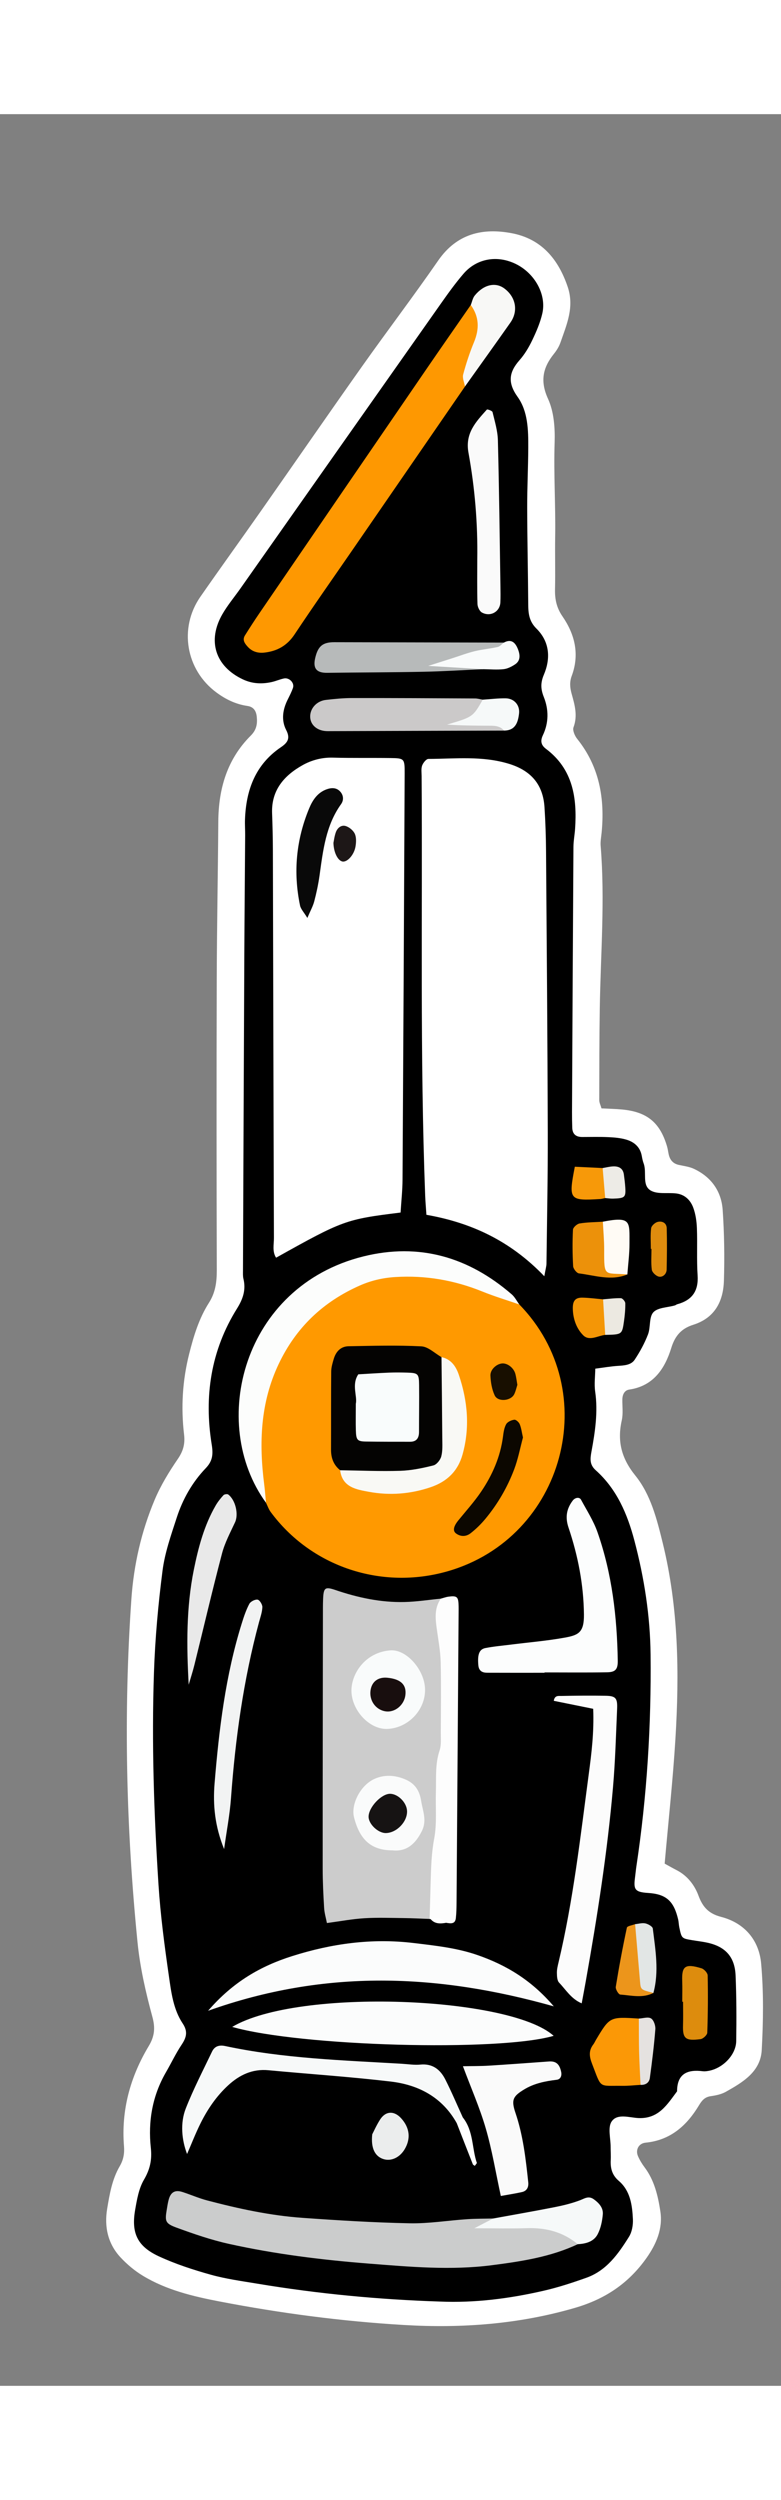 <?xml version="1.0" encoding="utf-8"?>
<!-- Generator: Adobe Illustrator 17.0.0, SVG Export Plug-In . SVG Version: 6.00 Build 0)  -->
<!DOCTYPE svg PUBLIC "-//W3C//DTD SVG 1.1//EN" "http://www.w3.org/Graphics/SVG/1.1/DTD/svg11.dtd">
<svg version="1.1" id="Capa_1" xmlns="http://www.w3.org/2000/svg" xmlns:xlink="http://www.w3.org/1999/xlink" x="0px" y="0px"
	 width="80px" height="256px" viewBox="0 0 142.667 414.841" enable-background="new 0 0 142.667 414.841"
	 xml:space="preserve">
<rect x="0" y="0" width="142.667" height="414.841" fill="#808080" stroke="none"/>
<g>
	<defs>
		<rect id="SVGID_1_" x="-1083.333" y="-341" width="1920" height="1080"/>
	</defs>
	<clipPath id="SVGID_2_">
		<use xlink:href="#SVGID_1_"  overflow="visible"/>
	</clipPath>
	<path clip-path="url(#SVGID_2_)" fill="#FFFFFF" d="M109.877,181.56c1.279,0.067,2.538,0.087,3.786,0.206
		c4.551,0.429,6.921,2.397,8.195,6.77c0.134,0.458,0.188,0.94,0.29,1.407c0.225,1.02,0.784,1.707,1.856,1.94
		c0.936,0.202,1.924,0.324,2.774,0.725c3.153,1.483,4.997,4.088,5.233,7.49c0.298,4.297,0.357,8.628,0.227,12.935
		c-0.115,3.775-1.669,6.802-5.611,8.046c-2.095,0.662-3.294,1.931-3.993,4.196c-1.162,3.758-3.224,6.979-7.691,7.634
		c-0.865,0.127-1.245,0.911-1.257,1.802c-0.019,1.276,0.166,2.599-0.108,3.821c-0.85,3.811-0.066,6.929,2.477,10.077
		c2.824,3.496,3.933,7.954,5.009,12.329c2.892,11.785,3.049,23.744,2.317,35.74c-0.457,7.484-1.276,14.947-1.966,22.799
		c0.606,0.332,1.401,0.787,2.215,1.207c1.955,1.01,3.257,2.731,3.964,4.644c0.784,2.12,1.891,3.292,4.134,3.875
		c4.307,1.119,6.932,4.269,7.312,8.529c0.466,5.228,0.391,10.537,0.108,15.787c-0.213,3.965-3.463,5.887-6.565,7.629
		c-0.812,0.456-1.809,0.662-2.747,0.796c-1.078,0.155-1.604,0.754-2.136,1.641c-2.228,3.712-5.195,6.398-9.772,6.85
		c-1.28,0.126-1.873,1.327-1.391,2.448c0.312,0.722,0.733,1.417,1.206,2.047c1.796,2.387,2.452,5.22,2.885,8.044
		c0.479,3.135-0.721,5.953-2.525,8.511c-3.248,4.602-7.51,7.49-13.021,9.099c-10.285,3.004-20.705,3.768-31.305,3.143
		c-11.337-0.669-22.572-2.157-33.72-4.303c-4.874-0.939-9.698-2.097-13.991-4.706c-1.47-0.894-2.842-2.045-4.019-3.303
		c-2.34-2.499-3.021-5.604-2.47-8.912c0.445-2.668,0.898-5.371,2.293-7.768c0.667-1.144,0.89-2.306,0.781-3.652
		c-0.53-6.589,1.149-12.677,4.524-18.299c1.045-1.741,1.223-3.257,0.663-5.319c-1.209-4.454-2.255-9.017-2.712-13.6
		c-2.084-20.862-2.58-41.77-1.125-62.705c0.436-6.267,1.822-12.338,4.249-18.114c1.102-2.623,2.621-5.11,4.233-7.465
		c0.98-1.431,1.344-2.747,1.145-4.433c-0.586-4.961-0.302-9.873,0.926-14.745c0.824-3.275,1.793-6.484,3.611-9.337
		c1.179-1.849,1.441-3.771,1.436-5.903c-0.048-17.744-0.057-35.488-0.007-53.231c0.027-9.588,0.219-19.175,0.284-28.763
		c0.042-5.98,1.607-11.37,5.936-15.688c1.034-1.031,1.229-2.11,1.089-3.455c-0.116-1.127-0.646-1.804-1.714-1.958
		c-2.118-0.306-3.958-1.204-5.651-2.455c-5.591-4.132-6.902-11.775-2.935-17.48c3.646-5.245,7.39-10.422,11.057-15.653
		c6.144-8.763,12.22-17.574,18.401-26.31c4.612-6.519,9.448-12.881,13.992-19.446c3.4-4.913,8.128-6.004,13.483-4.971
		c5.35,1.032,8.433,4.684,10.16,9.767c1.257,3.698-0.171,6.886-1.314,10.174c-0.258,0.741-0.698,1.457-1.193,2.072
		c-2.042,2.54-2.559,4.986-1.077,8.227c1.079,2.359,1.291,5.305,1.203,7.967c-0.188,5.747,0.192,11.479,0.099,17.218
		c-0.051,3.196,0.044,6.395-0.028,9.59c-0.041,1.81,0.284,3.375,1.356,4.934c2.277,3.309,3.165,6.952,1.692,10.893
		c-0.411,1.096-0.327,2.132-0.012,3.257c0.554,1.988,1.141,3.976,0.343,6.111c-0.208,0.558,0.227,1.569,0.675,2.125
		c4.061,5.065,5.067,10.89,4.456,17.152c-0.078,0.791-0.238,1.593-0.174,2.374c0.811,9.901-0.004,19.79-0.158,29.683
		c-0.087,5.592-0.086,11.185-0.095,16.778C109.469,180.519,109.707,180.965,109.877,181.56"/>
	<path clip-path="url(#SVGID_2_)" d="M80.316,399.447c-11.186-0.364-22.309-1.426-33.353-3.27c-2.834-0.472-5.704-0.86-8.461-1.63
		c-3.216-0.899-6.432-1.945-9.456-3.342c-3.965-1.831-5.097-4.269-4.355-8.521c0.327-1.868,0.664-3.872,1.595-5.464
		c1.11-1.896,1.505-3.639,1.268-5.812c-0.528-4.869,0.277-9.55,2.776-13.857c0.961-1.658,1.779-3.406,2.84-4.994
		c0.886-1.327,1.192-2.405,0.206-3.886c-1.725-2.59-2.097-5.693-2.526-8.672c-0.796-5.529-1.536-11.083-1.895-16.654
		c-0.833-12.915-1.268-25.855-0.83-38.794c0.21-6.211,0.772-12.429,1.568-18.594c0.424-3.287,1.565-6.506,2.598-9.686
		c1.094-3.371,2.843-6.448,5.305-9.019c1.253-1.309,1.364-2.544,1.08-4.293c-1.426-8.809-0.158-17.204,4.63-24.866
		c1.081-1.732,1.652-3.412,1.161-5.416c-0.111-0.457-0.084-0.954-0.082-1.432c0.078-19.332,0.156-38.663,0.246-57.995
		c0.035-7.19,0.105-14.379,0.153-21.569c0.007-0.958-0.066-1.918-0.031-2.875c0.193-5.377,1.894-10.028,6.543-13.187
		c1.208-0.82,1.793-1.586,0.989-3.138c-0.933-1.8-0.65-3.722,0.249-5.537c0.352-0.712,0.722-1.423,0.982-2.171
		c0.315-0.908-0.673-1.934-1.656-1.722c-0.777,0.166-1.52,0.503-2.297,0.669c-1.76,0.375-3.488,0.294-5.153-0.483
		c-5.121-2.39-6.56-7.096-3.797-11.907c0.95-1.654,2.197-3.139,3.301-4.707c12.228-17.377,24.451-34.759,36.692-52.128
		c1.288-1.827,2.6-3.651,4.055-5.343c2.426-2.821,6.186-3.457,9.582-1.784c3.453,1.703,5.616,5.572,4.823,9.03
		c-0.387,1.685-1.093,3.322-1.844,4.89c-0.616,1.287-1.373,2.563-2.312,3.628c-1.944,2.205-2.212,4.119-0.358,6.711
		c1.895,2.649,1.96,6.024,1.947,9.239c-0.016,3.669-0.205,7.338-0.196,11.006c0.015,5.911,0.149,11.821,0.191,17.732
		c0.011,1.633,0.191,3.044,1.492,4.331c2.43,2.403,2.632,5.441,1.362,8.433c-0.63,1.486-0.579,2.637-0.01,4.068
		c0.915,2.299,0.92,4.688-0.167,6.979c-0.481,1.013-0.364,1.792,0.559,2.485c4.934,3.706,5.703,8.944,5.323,14.591
		c-0.075,1.113-0.295,2.221-0.301,3.333c-0.103,16.135-0.182,32.271-0.262,48.407c-0.005,0.958,0.014,1.916,0.045,2.874
		c0.038,1.166,0.69,1.683,1.823,1.68c1.599-0.003,3.199-0.049,4.794,0.027c1.104,0.052,2.24,0.147,3.289,0.463
		c1.443,0.434,2.513,1.369,2.795,2.977c0.083,0.47,0.185,0.946,0.35,1.393c0.595,1.625-0.348,3.92,1.248,4.895
		c1.208,0.738,3.077,0.372,4.647,0.548c1.602,0.178,2.648,1.217,3.159,2.607c0.431,1.171,0.616,2.479,0.664,3.734
		c0.112,2.873-0.059,5.76,0.129,8.625c0.19,2.877-1.022,4.544-3.725,5.273c-0.151,0.041-0.277,0.171-0.427,0.214
		c-1.35,0.387-3.133,0.374-3.934,1.255c-0.813,0.894-0.477,2.738-0.976,4.039c-0.62,1.615-1.471,3.173-2.43,4.617
		c-0.652,0.982-1.878,1.051-3.03,1.126c-1.396,0.091-2.781,0.335-4.169,0.513c-0.019,1.394-0.217,2.815-0.021,4.179
		c0.536,3.711-0.009,7.341-0.675,10.949c-0.251,1.362-0.359,2.407,0.789,3.433c3.845,3.441,5.778,8.003,7.053,12.837
		c1.798,6.812,2.881,13.744,2.955,20.814c0.138,12.958-0.661,25.853-2.593,38.671c-0.095,0.632-0.151,1.27-0.234,1.904
		c-0.294,2.229-0.16,2.799,2.345,2.952c3.398,0.206,4.738,1.538,5.518,4.841c0.11,0.464,0.108,0.954,0.207,1.422
		c0.425,2.04,0.431,2.041,2.352,2.362c0.944,0.158,1.9,0.263,2.833,0.471c3.253,0.724,4.96,2.591,5.101,5.974
		c0.166,3.989,0.173,7.988,0.114,11.982c-0.037,2.544-2.493,5.031-5.133,5.454c-0.313,0.05-0.643,0.096-0.954,0.056
		c-2.815-0.366-4.707,0.436-4.719,3.666c-1.799,2.397-3.343,5.033-7.024,4.884c-1.672-0.067-3.906-0.91-4.936,0.64
		c-0.727,1.095-0.17,3.048-0.175,4.617c-0.003,0.799,0.06,1.6,0.019,2.395c-0.076,1.502,0.23,2.753,1.472,3.819
		c2.111,1.812,2.456,4.424,2.577,6.99c0.051,1.07-0.163,2.332-0.717,3.219c-1.951,3.124-4.098,6.171-7.78,7.481
		c-2.552,0.908-5.145,1.758-7.781,2.365C93.087,398.904,86.757,399.727,80.316,399.447"/>
	<path clip-path="url(#SVGID_2_)" fill="#FFFFFF" d="M99.432,212.213c-6.25-6.519-13.398-9.786-21.537-11.22
		c-0.086-1.302-0.186-2.39-0.227-3.48c-0.963-25.551-0.478-51.115-0.65-76.673c-0.004-0.638-0.111-1.33,0.099-1.898
		c0.182-0.491,0.746-1.198,1.143-1.199c4.924-0.022,9.862-0.597,14.728,0.899c4.017,1.236,6.207,3.765,6.476,7.912
		c0.176,2.708,0.264,5.425,0.284,8.139c0.128,17.091,0.267,34.183,0.316,51.275c0.023,7.986-0.144,15.974-0.238,23.96
		C99.821,210.367,99.68,210.804,99.432,212.213"/>
	<path clip-path="url(#SVGID_2_)" fill="#FFFFFF" d="M73.176,200.581c-10.021,1.236-10.507,1.413-22.745,8.249
		c-0.726-1.146-0.389-2.424-0.393-3.593c-0.079-23.631-0.126-47.261-0.191-70.892c-0.006-2.234-0.064-4.47-0.144-6.703
		c-0.149-4.209,2.22-6.884,5.582-8.766c1.64-0.918,3.516-1.422,5.508-1.368c3.512,0.096,7.028,0.027,10.541,0.075
		c2.516,0.034,2.599,0.093,2.586,2.787c-0.112,24.747-0.239,49.494-0.389,74.24C73.52,196.518,73.31,198.425,73.176,200.581"/>
	<path clip-path="url(#SVGID_2_)" fill="#FF9900" d="M94.861,217.366c15.461,15.841,8.23,42.563-13.031,48.706
		c-12.172,3.518-25.035-0.842-32.388-10.814c-0.368-0.499-0.572-1.12-0.852-1.684c-2.742-7.457-2.828-14.92-0.12-22.416
		c6.433-17.802,23.361-24.962,40.603-17.11C91.093,214.968,93.114,215.942,94.861,217.366"/>
	<path clip-path="url(#SVGID_2_)" fill="#CCCCCC" d="M78.48,329.578c-1.589-0.055-3.177-0.14-4.766-0.157
		c-2.389-0.026-4.787-0.118-7.169,0.03c-2.213,0.138-4.41,0.554-6.828,0.876c-0.178-0.931-0.453-1.829-0.508-2.741
		c-0.142-2.384-0.263-4.775-0.264-7.162c-0.006-15.454,0.023-30.909,0.042-46.363c0.001-0.956-0.007-1.913,0.032-2.867
		c0.085-2.1,0.34-2.333,2.24-1.686c4.104,1.395,8.297,2.299,12.64,2.195c2.212-0.053,4.417-0.4,6.626-0.614
		c2.099,8.777,1.792,17.718,1.238,26.575c-0.554,8.879-0.918,17.773-1.667,26.641C79.937,326.18,80.203,328.182,78.48,329.578"/>
	<path clip-path="url(#SVGID_2_)" fill="#FE9801" d="M84.938,49.734L64.621,79.245c-3.615,5.249-7.287,10.459-10.814,15.766
		c-1.357,2.042-3.169,3.049-5.491,3.316c-1.156,0.133-2.227-0.149-3.045-1.045c-0.546-0.597-1.054-1.25-0.521-2.099
		c0.846-1.349,1.707-2.69,2.605-4.004c10.162-14.862,20.328-29.72,30.504-44.572c2.693-3.931,5.423-7.837,8.136-11.754
		c3.092,1.176,2.382,3.67,2.025,5.988C87.536,43.985,85.466,46.595,84.938,49.734"/>
	<path clip-path="url(#SVGID_2_)" fill="#CBCCCC" d="M105.543,388.972c-4.965,2.341-10.311,3.145-15.677,3.839
		c-7.498,0.971-14.998,0.294-22.466-0.291c-8.589-0.673-17.155-1.735-25.58-3.602c-3.248-0.72-6.429-1.819-9.561-2.965
		c-2.077-0.759-2.148-1.174-1.803-3.252c0.105-0.628,0.194-1.265,0.363-1.878c0.374-1.361,1.163-1.811,2.495-1.386
		c1.518,0.485,2.987,1.141,4.525,1.545c5.716,1.501,11.493,2.76,17.395,3.178c6.525,0.464,13.06,0.865,19.596,0.996
		c3.49,0.07,6.991-0.512,10.491-0.748c1.583-0.108,3.175-0.088,4.763-0.126c0.568,0.247-0.783,1.151,0.248,1.042
		c3.263-0.343,6.526-0.941,9.776-0.141C102.358,385.737,104.78,386.211,105.543,388.972"/>
	<path clip-path="url(#SVGID_2_)" fill="#FCFDFC" d="M94.861,217.366c-2.253-0.781-4.543-1.47-6.749-2.363
		c-5.121-2.075-10.397-2.988-15.924-2.643c-2.275,0.142-4.414,0.64-6.474,1.553c-6.688,2.962-11.632,7.64-14.805,14.323
		c-3.368,7.096-3.609,14.459-2.643,22.023c0.141,1.1,0.219,2.21,0.324,3.316c-10.548-14.498-4.286-39.505,17.8-44.985
		c10.197-2.531,19.216,0.122,27.086,6.928C94.045,216.011,94.404,216.744,94.861,217.366"/>
	<path clip-path="url(#SVGID_2_)" fill="#FBFCFC" d="M38.01,346.351c4.584-5.317,9.666-8.183,15.355-9.985
		c7.215-2.286,14.562-3.308,22.186-2.392c3.976,0.479,7.923,0.895,11.71,2.215c5.19,1.809,9.793,4.533,13.902,9.353
		C79.937,339.554,59.4,338.713,38.01,346.351"/>
	<path clip-path="url(#SVGID_2_)" fill="#FBFCFC" d="M42.415,349.293c12.166-7.179,50.821-5.519,58.721,1.632
		C91.101,353.855,54.809,352.846,42.415,349.293"/>
	<path clip-path="url(#SVGID_2_)" fill="#FCFCFC" d="M108.361,291.206c-2.578-0.522-4.87-0.986-7.202-1.459
		c0.163-1.047,0.898-0.879,1.36-0.889c2.71-0.056,5.422-0.083,8.131-0.034c1.813,0.033,2.165,0.433,2.08,2.372
		c-0.207,4.776-0.338,9.561-0.75,14.321c-1.031,11.912-2.888,23.714-4.981,35.48c-0.223,1.251-0.46,2.498-0.738,3.998
		c-1.913-0.809-2.885-2.48-4.133-3.788c-0.363-0.38-0.388-1.169-0.399-1.774c-0.012-0.626,0.145-1.265,0.291-1.883
		c2.697-11.337,3.994-22.896,5.529-34.419C108.054,299.34,108.527,295.57,108.361,291.206"/>
	<path clip-path="url(#SVGID_2_)" fill="#FCFDFD" d="M99.472,284.625c-3.503,0-7.007,0.011-10.51-0.007
		c-0.862-0.005-1.483-0.327-1.579-1.339c-0.182-1.928,0.127-2.938,1.267-3.164c1.553-0.307,3.143-0.44,4.718-0.639
		c3.312-0.419,6.651-0.69,9.928-1.293c2.421-0.447,3.405-0.983,3.373-4.18c-0.055-5.49-1.089-10.753-2.819-15.901
		c-0.625-1.859-0.371-3.404,0.765-4.914c0.423-0.564,1.226-0.719,1.531-0.154c1.052,1.949,2.275,3.852,3.001,5.923
		c2.658,7.582,3.571,15.473,3.701,23.467c0.024,1.549-0.416,2.085-1.912,2.111c-3.82,0.069-7.643,0.024-11.464,0.024V284.625z"/>
	<path clip-path="url(#SVGID_2_)" fill="#F7F9F9" d="M83.441,366.885c-2.631-4.723-6.935-7.004-12.044-7.608
		c-7.432-0.878-14.909-1.371-22.363-2.07c-2.925-0.274-5.277,0.846-7.355,2.757c-2.141,1.971-3.752,4.341-5.037,6.92
		c-0.915,1.835-1.657,3.757-2.469,5.623c-0.966-2.521-1.294-5.637-0.237-8.322c1.395-3.543,3.154-6.944,4.799-10.386
		c0.469-0.981,1.306-1.245,2.394-1.012c10.649,2.278,21.495,2.602,32.309,3.24c1.114,0.065,2.242,0.254,3.341,0.148
		c2.255-0.22,3.66,0.919,4.578,2.738c1.144,2.266,2.133,4.609,3.188,6.918C84.774,366.808,84.344,367.094,83.441,366.885"/>
	<path clip-path="url(#SVGID_2_)" fill="#FDFDFD" d="M78.48,329.578c0.062-2.22,0.121-4.438,0.186-6.657
		c0.077-2.684,0.145-5.333,0.65-8.021c0.52-2.766,0.22-5.685,0.308-8.537c0.078-2.522-0.161-5.056,0.674-7.542
		c0.34-1.013,0.214-2.198,0.22-3.305c0.021-4.282,0.075-8.565-0.02-12.844c-0.042-1.878-0.386-3.753-0.647-5.621
		c-0.287-2.053-0.626-4.097,0.675-5.963c0.461-0.122,0.916-0.295,1.386-0.36c1.478-0.204,1.784,0.016,1.847,1.295
		c0.032,0.637,0.018,1.277,0.014,1.914c-0.122,17.545-0.244,35.091-0.373,52.636c-0.007,0.956-0.022,1.917-0.13,2.864
		c-0.131,1.149-0.986,0.97-1.773,0.846c-0.836-0.677-1.962-0.123-2.829-0.667L78.48,329.578z"/>
	<path clip-path="url(#SVGID_2_)" fill="#FAFAFA" d="M91.486,380.169c-0.929-4.27-1.595-8.361-2.743-12.313
		c-1.092-3.763-2.687-7.38-4.18-11.381c1.652-0.034,3.196-0.011,4.732-0.106c3.659-0.224,7.315-0.502,10.971-0.762
		c1.285-0.091,1.948,0.462,2.245,1.904c0.148,0.719-0.113,1.355-0.822,1.44c-2.08,0.25-4.093,0.645-5.914,1.747
		c-2.073,1.256-2.426,1.909-1.616,4.292c1.399,4.122,1.882,8.393,2.338,12.677c0.093,0.886-0.24,1.585-1.161,1.79
		C94.128,379.728,92.9,379.913,91.486,380.169"/>
	<path clip-path="url(#SVGID_2_)" fill="#CBC9C9" d="M92.075,112.569c-10.52,0.034-21.04,0.067-31.56,0.101
		c-0.318,0.001-0.638,0.012-0.956-0.007c-1.654-0.101-2.821-1.118-2.896-2.515c-0.086-1.566,1.146-2.988,2.88-3.184
		c1.579-0.179,3.172-0.338,4.758-0.34c7.493-0.009,14.987,0.035,22.48,0.077c0.47,0.002,0.939,0.143,1.408,0.22
		c0.29,4.733-3.009,3.967-5.403,4.273c1.097,0.559,2.664-0.335,4.242-0.458C88.971,110.585,91.178,109.806,92.075,112.569"/>
	<path clip-path="url(#SVGID_2_)" fill="#FAFAFA" d="M87.183,81.327c0.106-6.556-0.439-13.078-1.608-19.51
		c-0.648-3.564,1.368-5.639,3.364-7.872c0.084-0.095,0.976,0.225,1.034,0.462c0.405,1.693,0.932,3.408,0.977,5.127
		c0.229,8.918,0.329,17.839,0.468,26.759c0.015,0.956,0.029,1.914-0.013,2.869c-0.075,1.69-1.811,2.696-3.366,1.849
		c-0.437-0.238-0.802-1.013-0.818-1.553C87.138,86.75,87.183,84.037,87.183,81.327"/>
	<path clip-path="url(#SVGID_2_)" fill="#B7BABA" d="M88.262,101.357c-3.63,0.162-7.258,0.397-10.889,0.47
		c-5.87,0.118-11.742,0.115-17.613,0.194c-1.894,0.025-2.608-0.771-2.205-2.602c0.494-2.247,1.363-2.996,3.527-2.992
		c10.322,0.02,20.643,0.048,30.964,0.073c-1.633,3.181-4.998,2.788-7.715,3.547c-1.781,0.498-3.727,0.643-5.2,0.733
		C81.892,101.114,85.212,98.651,88.262,101.357"/>
	<path clip-path="url(#SVGID_2_)" fill="#F2F3F3" d="M40.939,316.824c-1.67-4.12-2.073-7.987-1.742-11.999
		c0.815-9.885,1.995-19.701,4.964-29.215c0.379-1.215,0.786-2.441,1.376-3.558c0.231-0.437,1.046-0.855,1.517-0.782
		c0.372,0.058,0.891,0.891,0.874,1.363c-0.034,0.934-0.373,1.863-0.621,2.785c-2.832,10.527-4.321,21.262-5.112,32.119
		C41.977,310.53,41.399,313.497,40.939,316.824"/>
	<path clip-path="url(#SVGID_2_)" fill="#E9E9E9" d="M34.468,286.808c-0.392-7.061-0.458-14.099,0.942-21.016
		c0.824-4.064,1.883-8.079,3.988-11.716c0.392-0.678,0.895-1.306,1.425-1.885c0.16-0.173,0.7-0.252,0.871-0.12
		c1.363,1.047,1.908,3.639,1.246,5.068c-0.866,1.865-1.862,3.719-2.38,5.689c-1.783,6.778-3.376,13.607-5.06,20.413
		C35.202,284.441,34.814,285.62,34.468,286.808"/>
	<path clip-path="url(#SVGID_2_)" fill="#FB9806" d="M117.008,359.88c-1.102,0.062-2.206,0.192-3.307,0.176
		c-4.455-0.067-3.751,0.624-5.559-4.059c-0.512-1.323-0.619-2.39,0.248-3.516c0.19-0.247,0.311-0.547,0.473-0.819
		c2.531-4.232,2.531-4.232,7.834-3.888C119.74,351.734,118.006,355.817,117.008,359.88"/>
	<path clip-path="url(#SVGID_2_)" fill="#F6F9F9" d="M105.543,388.972c-2.693-2.227-5.811-3.036-9.267-2.926
		c-2.939,0.094-5.882,0.02-9.629,0.02c1.662-0.863,2.55-1.323,3.439-1.785c3.748-0.686,7.504-1.337,11.243-2.075
		c1.552-0.306,3.109-0.686,4.585-1.241c0.897-0.337,1.597-0.896,2.585-0.175c0.97,0.707,1.719,1.571,1.618,2.738
		c-0.106,1.224-0.372,2.52-0.926,3.601C108.487,388.499,107.039,388.905,105.543,388.972"/>
	<path clip-path="url(#SVGID_2_)" fill="#F8F8F6" d="M84.938,49.734c-0.126-0.736-0.506-1.539-0.331-2.194
		c0.536-1.999,1.185-3.981,1.977-5.893c0.998-2.412,0.969-4.647-0.589-6.794c0.236-0.585,0.35-1.269,0.731-1.736
		c1.64-2.012,3.777-2.487,5.391-1.295c2.115,1.562,2.604,4.132,1.12,6.242C90.492,41.968,87.707,45.845,84.938,49.734"/>
	<path clip-path="url(#SVGID_2_)" fill="#DD8C0D" d="M124.628,344.702c0-1.269,0.039-2.539-0.008-3.806
		c-0.099-2.676,0.515-3.229,3.531-2.3c0.48,0.147,1.114,0.848,1.123,1.305c0.071,3.483,0.047,6.971-0.075,10.452
		c-0.015,0.422-0.755,1.113-1.225,1.175c-2.735,0.362-3.287-0.072-3.207-2.546c0.046-1.425,0.007-2.853,0.007-4.28H124.628z"/>
	<path clip-path="url(#SVGID_2_)" fill="#EC910A" d="M114.602,211.884c-2.968,1.232-5.907,0.17-8.841-0.188
		c-0.419-0.051-1.038-0.844-1.065-1.322c-0.126-2.214-0.142-4.44-0.033-6.655c0.02-0.417,0.738-1.065,1.211-1.145
		c1.396-0.231,2.831-0.231,4.249-0.321c0.918,0.519,1.333,1.448,1.259,2.354C111.131,207.657,112.636,209.856,114.602,211.884"/>
	<path clip-path="url(#SVGID_2_)" fill="#EC951B" d="M119.361,343.089c-1.968,1.01-4.039,0.45-6.059,0.299
		c-0.322-0.025-0.887-0.976-0.817-1.413c0.586-3.616,1.261-7.221,2.026-10.803c0.066-0.307,0.985-0.432,1.507-0.641
		C119.024,334.214,117.341,339.144,119.361,343.089"/>
	<path clip-path="url(#SVGID_2_)" fill="#F9FBFB" d="M88.262,101.357c-3.154-0.188-6.309-0.377-10.042-0.6
		c1.806-0.574,3.113-0.989,4.42-1.406c1.36-0.434,2.7-0.947,4.084-1.284c1.379-0.336,2.809-0.452,4.195-0.765
		c0.415-0.094,0.755-0.526,1.128-0.802c1.289-0.699,2.027-0.086,2.515,1.074c0.558,1.333,0.445,2.301-0.488,2.913
		c-0.625,0.411-1.367,0.79-2.091,0.869C90.757,101.487,89.504,101.37,88.262,101.357"/>
	<path clip-path="url(#SVGID_2_)" fill="#EBEDED" d="M67.996,368.91c0.257-0.491,0.758-1.63,1.417-2.669
		c1.018-1.606,2.568-1.681,3.855-0.273c1.569,1.714,1.807,3.695,0.677,5.627c-0.912,1.559-2.504,2.299-3.933,1.828
		C68.518,372.931,67.722,371.489,67.996,368.91"/>
	<path clip-path="url(#SVGID_2_)" fill="#FFFBF5" d="M114.602,211.884c-4.224-0.343-4.254,0.614-4.237-4.512
		c0.006-1.707-0.155-3.414-0.241-5.12c5.25-1.03,4.854,0.025,4.865,4.005C114.994,208.133,114.74,210.009,114.602,211.884"/>
	<path clip-path="url(#SVGID_2_)" fill="#F6F9F9" d="M92.075,112.569c-0.823-0.981-1.962-0.883-3.066-0.891
		c-2.451-0.018-4.902-0.031-7.346-0.204c4.716-1.393,4.716-1.393,6.527-4.553c1.397-0.089,2.796-0.266,4.192-0.245
		c1.543,0.024,2.613,1.249,2.435,2.776C94.629,111.07,94.155,112.558,92.075,112.569"/>
	<path clip-path="url(#SVGID_2_)" fill="#E2E6E5" d="M119.361,343.089c-2.328-0.586-2.319-0.586-2.447-2.103
		c-0.294-3.485-0.597-6.97-0.896-10.455c0.629-0.06,1.292-0.269,1.879-0.138c0.514,0.114,1.307,0.565,1.354,0.943
		C119.73,335.243,120.419,339.164,119.361,343.089"/>
	<path clip-path="url(#SVGID_2_)" fill="#F49606" d="M110.554,222.924c-1.355,0.153-2.895,1.197-4.021,0.069
		c-1.213-1.214-1.828-2.91-1.896-4.73c-0.056-1.501,0.392-2.17,1.763-2.143c1.257,0.026,2.511,0.199,3.766,0.307
		C112.013,218.49,111.935,220.668,110.554,222.924"/>
	<path clip-path="url(#SVGID_2_)" fill="#F79909" d="M110.551,197.937c-0.312,0.061-0.62,0.158-0.934,0.177
		c-5.643,0.338-5.788,0.161-4.613-5.9c1.663,0.079,3.373,0.16,5.083,0.241C111.851,194.146,111.794,195.992,110.551,197.937"/>
	<path clip-path="url(#SVGID_2_)" fill="#DF8C0E" d="M118.89,207.221c0-1.262-0.104-2.538,0.056-3.779
		c0.056-0.442,0.698-1.022,1.175-1.148c0.834-0.219,1.649,0.181,1.673,1.148c0.066,2.523,0.043,5.05-0.015,7.575
		c-0.021,0.88-0.86,1.524-1.602,1.213c-0.476-0.199-1.058-0.764-1.115-1.225c-0.154-1.244-0.054-2.52-0.054-3.784H118.89z"/>
	<path clip-path="url(#SVGID_2_)" fill="#E5E2E0" d="M117.008,359.88c-0.09-2.015-0.211-4.028-0.263-6.044
		c-0.051-2.02-0.034-4.042-0.047-6.062c0.757-0.039,1.686-0.359,2.222-0.034c0.498,0.303,0.847,1.316,0.794,1.979
		c-0.235,2.976-0.599,5.945-1.004,8.904C118.594,359.475,117.926,359.934,117.008,359.88"/>
	<path clip-path="url(#SVGID_2_)" fill="#ECE9E1" d="M110.554,222.924c-0.129-2.166-0.258-4.332-0.387-6.497
		c1.087-0.085,2.176-0.24,3.26-0.207c0.288,0.009,0.789,0.591,0.796,0.917c0.021,1.094-0.083,2.198-0.236,3.285
		C113.642,222.86,113.617,222.857,110.554,222.924"/>
	<path clip-path="url(#SVGID_2_)" fill="#EDEBE6" d="M110.551,197.937c-0.154-1.827-0.309-3.655-0.463-5.482
		c0.62-0.104,1.237-0.266,1.862-0.301c1.063-0.06,1.864,0.325,2.02,1.506c0.103,0.787,0.207,1.577,0.255,2.369
		c0.108,1.775-0.086,1.948-2.249,2.012C111.502,198.055,111.026,197.974,110.551,197.937"/>
	<path clip-path="url(#SVGID_2_)" fill="#FFFFFF" d="M83.441,366.885c0.368-0.352,0.736-0.702,1.104-1.054
		c1.993,2.507,1.64,5.678,2.571,8.326c-0.229,0.307-0.306,0.412-0.384,0.516c-0.125-0.1-0.313-0.174-0.364-0.303
		C85.382,371.879,84.414,369.381,83.441,366.885"/>
	<path clip-path="url(#SVGID_2_)" fill="#FFFFFF" d="M78.668,329.616c1.094-0.418,2.069-0.331,2.828,0.667
		C80.458,330.462,79.447,330.53,78.668,329.616"/>
	<path clip-path="url(#SVGID_2_)" fill="#090909" d="M56.145,146.785c-0.621-1.029-1.199-1.608-1.339-2.279
		c-1.265-6.078-0.71-12.008,1.675-17.748c0.623-1.499,1.515-2.833,3.107-3.436c0.908-0.344,1.894-0.415,2.621,0.455
		c0.58,0.694,0.575,1.559,0.1,2.22c-2.815,3.922-3.3,8.517-3.944,13.084c-0.222,1.571-0.556,3.133-0.958,4.667
		C57.173,144.641,56.703,145.472,56.145,146.785"/>
	<path clip-path="url(#SVGID_2_)" fill="#1D1717" d="M60.908,133.079c0.084-0.397,0.173-1.194,0.434-1.93
		c0.286-0.808,0.999-1.403,1.819-1.146c0.651,0.204,1.371,0.8,1.651,1.41c0.302,0.657,0.257,1.554,0.134,2.309
		c-0.237,1.458-1.369,2.753-2.229,2.772C61.85,136.513,60.958,135.015,60.908,133.079"/>
	<path clip-path="url(#SVGID_2_)" fill="#040302" d="M62.133,247.64c-1.205-0.968-1.671-2.247-1.665-3.766
		c0.019-4.754-0.011-9.507,0.034-14.261c0.007-0.774,0.242-1.561,0.467-2.313c0.396-1.328,1.277-2.278,2.698-2.304
		c4.436-0.081,8.88-0.21,13.304,0.018c1.257,0.064,2.454,1.28,3.679,1.968c2.532,5.686,1.342,11.594,0.975,17.437
		c-0.081,1.303-0.874,2.571-2.093,3.045C73.779,249.705,67.963,250.893,62.133,247.64"/>
	<path clip-path="url(#SVGID_2_)" fill="#F9F9F5" d="M62.133,247.64c3.661,0.05,7.327,0.218,10.983,0.104
		c2.029-0.064,4.069-0.49,6.045-0.983c0.603-0.15,1.281-1.003,1.449-1.656c0.271-1.053,0.19-2.207,0.182-3.319
		c-0.032-4.934-0.092-9.87-0.141-14.804c1.78,0.387,2.658,1.723,3.177,3.267c1.611,4.782,2.042,9.644,0.652,14.567
		c-0.847,2.993-2.829,4.895-5.752,5.9c-3.705,1.274-7.522,1.568-11.324,0.866C65.14,251.165,62.518,250.771,62.133,247.64"/>
	<path clip-path="url(#SVGID_2_)" fill="#0C0700" d="M95.532,241.66c-0.512,1.895-0.89,3.933-1.613,5.839
		c-1.242,3.272-2.997,6.297-5.24,9.001c-0.8,0.967-1.716,1.867-2.705,2.639c-0.776,0.606-1.746,0.704-2.645,0.062
		c-0.669-0.476-0.504-1.305,0.427-2.444c1.399-1.714,2.891-3.37,4.128-5.197c2.061-3.044,3.518-6.37,3.999-10.069
		c0.099-0.772,0.21-1.604,0.581-2.259c0.245-0.431,0.944-0.745,1.481-0.818c0.3-0.041,0.844,0.449,0.994,0.816
		C95.23,239.942,95.32,240.735,95.532,241.66"/>
	<path clip-path="url(#SVGID_2_)" fill="#180F00" d="M94.51,232.047c-0.165,0.509-0.297,1.133-0.564,1.691
		c-0.611,1.271-3.002,1.485-3.586,0.225c-0.509-1.097-0.727-2.396-0.772-3.617c-0.041-1.117,1.135-2.132,2.143-2.21
		c0.972-0.076,2.12,0.806,2.416,1.918C94.31,230.663,94.377,231.297,94.51,232.047"/>
	<path clip-path="url(#SVGID_2_)" fill="#F9FBFB" d="M77.646,287.66c0.057,3.749-3.059,7.033-6.844,7.217
		c-3.254,0.157-6.475-3.295-6.6-6.787c-0.115-3.173,2.431-7.205,7.112-7.559C74.261,280.308,77.592,284.12,77.646,287.66"/>
	<path clip-path="url(#SVGID_2_)" fill="#FAFBFB" d="M71.701,317.054c-3.847-0.003-5.971-1.884-7.028-6.018
		c-0.606-2.368,1.147-5.871,3.745-7.037c1.788-0.801,3.7-0.701,5.55,0.069c1.774,0.737,2.651,1.985,2.961,3.936
		c0.293,1.861,1.102,3.574,0.133,5.523C75.879,315.908,74.253,317.328,71.701,317.054"/>
	<path clip-path="url(#SVGID_2_)" fill="#F9FCFC" d="M64.997,235.507c0.312-1.396-0.816-3.488,0.453-5.383
		c1.875-0.106,3.75-0.234,5.627-0.31c1.108-0.044,2.221-0.034,3.329,0.001c1.963,0.06,2.129,0.207,2.152,2.257
		c0.03,2.853-0.017,5.706-0.015,8.559c0.002,1.114-0.437,1.809-1.633,1.809c-2.694-0.002-5.39,0.004-8.085-0.04
		c-1.554-0.027-1.769-0.282-1.819-2.04C64.965,238.935,64.997,237.507,64.997,235.507"/>
	<path clip-path="url(#SVGID_2_)" fill="#180E0E" d="M70.763,285.532c2.439,0.238,3.52,1.276,3.292,3.164
		c-0.223,1.85-1.942,3.246-3.656,2.969c-1.795-0.29-2.994-2.002-2.707-3.864C67.936,286.221,69.09,285.369,70.763,285.532"/>
	<path clip-path="url(#SVGID_2_)" fill="#161313" d="M74.356,309.835c0.098,1.955-1.87,4.023-3.864,4.062
		c-1.415,0.026-3.175-1.644-3.163-3.001c0.014-1.721,2.362-4.201,3.947-4.171C72.724,306.751,74.28,308.322,74.356,309.835"/>
</g>
</svg>
